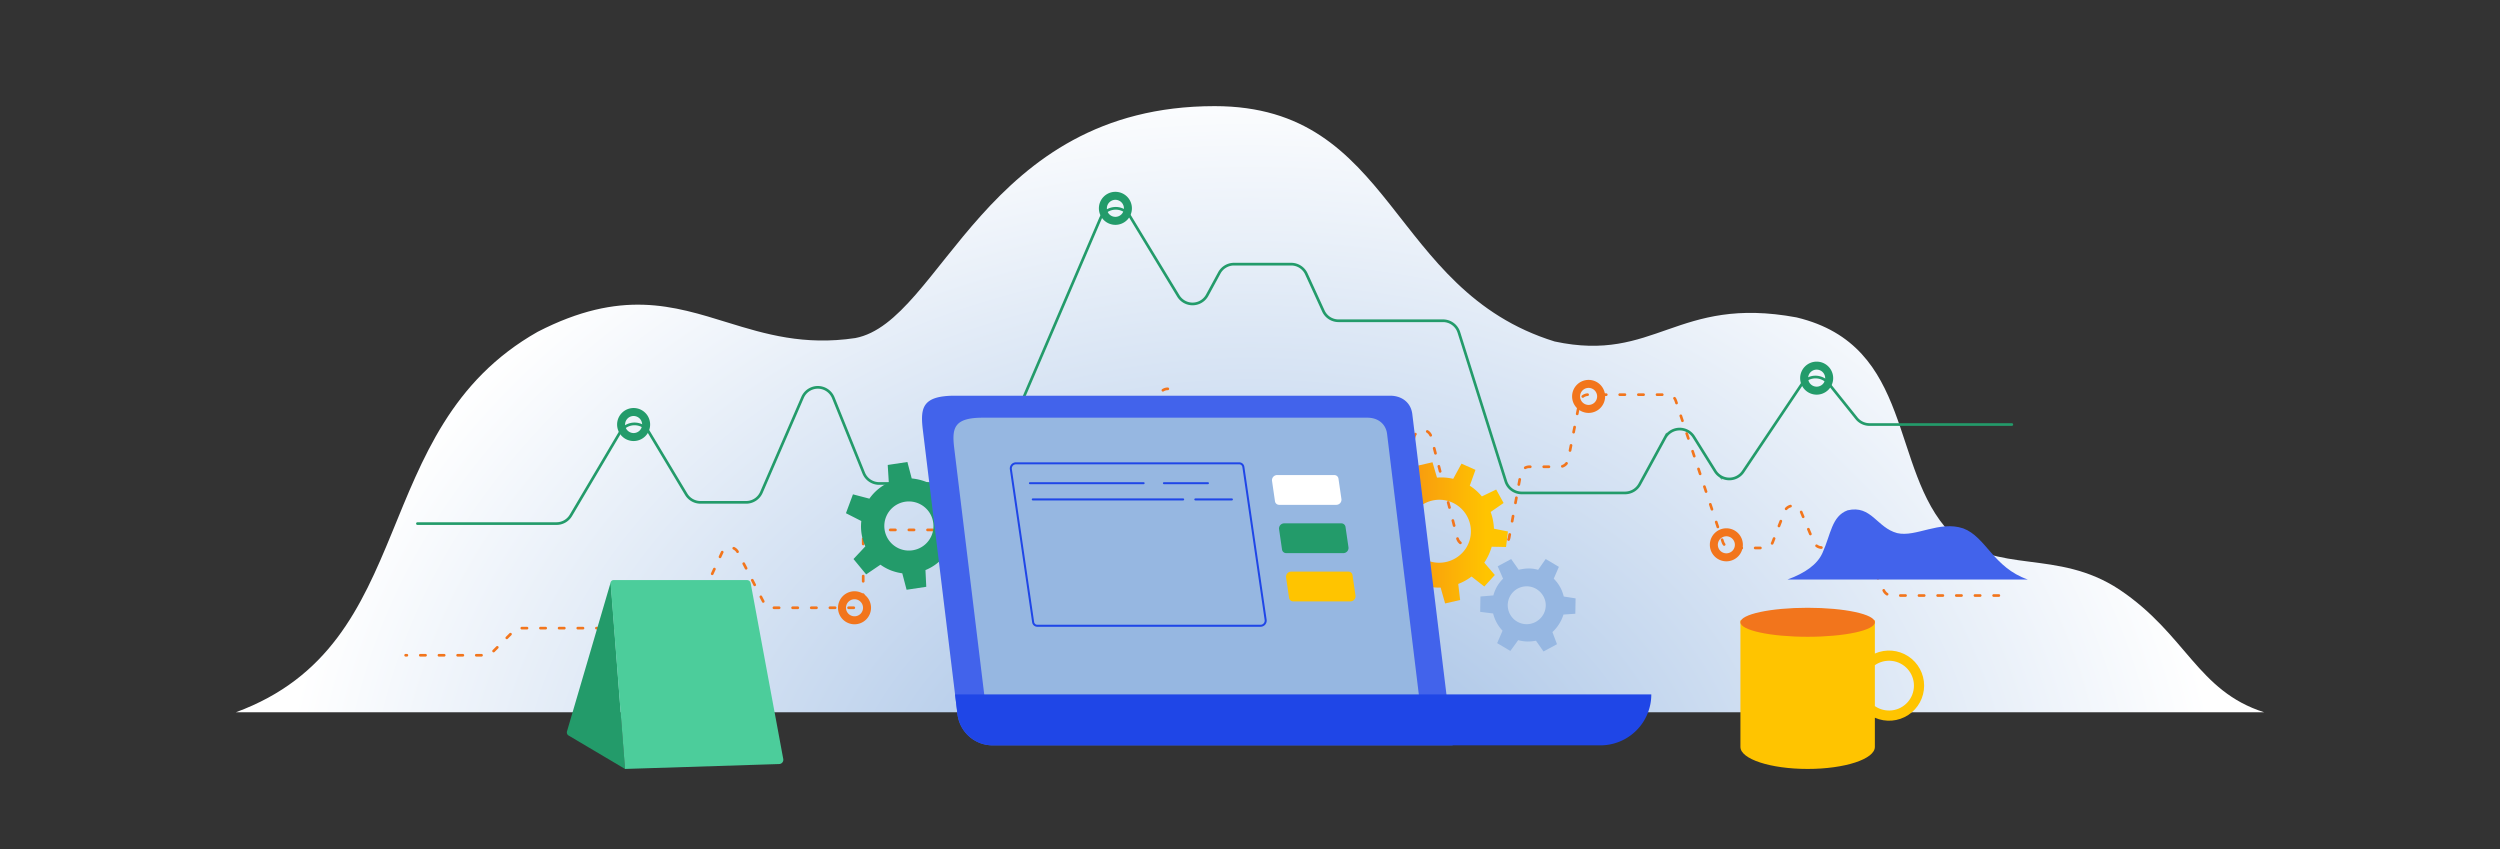 <svg xmlns="http://www.w3.org/2000/svg" xmlns:xlink="http://www.w3.org/1999/xlink" viewBox="0 0 927.5 315"><rect x="0" y="0" width="927.5" height="315" fill="#333333" stroke="none"/><defs><style>.a{clip-path:url(#a);}.b{fill:url(#b);}.c{clip-path:url(#c);}.d,.e,.m,.n{fill:none;stroke-miterlimit:10;}.d{stroke:#f2751c;stroke-dasharray:1.923 5;}.d,.e,.n{stroke-linecap:round;}.e{stroke:#239b6a;}.f{fill:url(#f);}.g{fill:#239b6a;}.h{fill:#4263eb;}.i{fill:#96b7e1;}.j{fill:#1f46e7;}.k{fill:#fff;}.l{fill:#ffc400;}.m,.n{stroke:#1f46e7;stroke-width:0.75px;}.o{fill:#4ccd9b;}.p{clip-path:url(#t);}.q{fill:url(#u);}.r{fill:#f2751c;}.s{fill:#96b7e2;}</style><clipPath id="a"><path d="M279.833,108.542c-18.974,2.846-33.367-1.444-47.278-5.733-20.3-6.261-39.574-12.523-70.555,3.4C97.833,142.522,119.125,222,50,247.375H802.5c-24.79-7.875-28.875-28.875-53.667-45.5-23.254-15.372-45.391-5.323-62.746-21-22.676-23.7-13.309-69.489-57.059-79.991-22.278-4.132-35.376.147-47.623,4.426-12.166,4.253-23.492,8.505-42.131,4.506C477.583,90.712,480.117,22.5,413.125,22.5c-85.75,0-101.208,79.917-133.292,86.042" transform="translate(-50 -22.5)"/></clipPath><radialGradient id="b" cx="0.5" cy="1.214" r="1.602" gradientTransform="translate(0.351 0.257) scale(0.299 0.788)" gradientUnits="objectBoundingBox"><stop offset="0" stop-color="#96b7e1"/><stop offset="1" stop-color="#fff"/></radialGradient><clipPath id="c"><rect width="927.5" height="315"/></clipPath><linearGradient id="f" x1="-0.142" y1="0.315" x2="0.845" y2="0.315" gradientUnits="objectBoundingBox"><stop offset="0" stop-color="#f2751c"/><stop offset="1" stop-color="#ffc400"/></linearGradient><clipPath id="t"><path d="M418.847,163.327V148.141a9.238,9.238,0,1,1,0,15.187M368.97,131.514v46.96c0,4.51,11.165,8.165,24.939,8.165s24.938-3.656,24.938-8.165V167.641a13.016,13.016,0,1,0,0-23.812V131.514Z" transform="translate(-368.97 -131.514)"/></clipPath><linearGradient id="u" x1="-9.476" y1="1.539" x2="-9.45" y2="1.539" gradientUnits="objectBoundingBox"><stop offset="0" stop-color="#ff9a01"/><stop offset="1" stop-color="#ffc400"/></linearGradient></defs><g transform="translate(0)"><g transform="translate(87.5 39.375)"><g class="a"><rect class="b" width="752.5" height="224.875"/></g></g><g class="c"><path class="d" d="M677.063,159.114H637.329a3.252,3.252,0,0,1-2.933-1.846l-6.76-14.1a3.252,3.252,0,0,0-2.933-1.846H611.415a3.25,3.25,0,0,1-3-2l-4.8-11.491a3.251,3.251,0,0,0-6.032.081l-4.445,11.478a3.252,3.252,0,0,1-3.033,2.077H577.761a3.252,3.252,0,0,1-3.085-2.224L557.2,86.817a3.25,3.25,0,0,0-3.085-2.222h-29.4a3.249,3.249,0,0,0-3.192,2.625l-4.219,21.5a3.252,3.252,0,0,1-3.19,2.627H502.882a3.252,3.252,0,0,0-3.2,2.669L495.4,137.628a3.252,3.252,0,0,1-3.2,2.672h-12.85a3.252,3.252,0,0,1-3.15-2.44l-9.725-37.651a3.252,3.252,0,0,0-6.295-.009l-7.941,30.4a3.252,3.252,0,0,1-6.176.36l-4.608-11.811a3.252,3.252,0,0,0-6.064.012l-7.341,19.054a3.252,3.252,0,0,1-3.034,2.083H386.276a3.252,3.252,0,0,1-3.181-2.576L371.9,85.007a3.252,3.252,0,0,0-6.3-.231L352.275,130.64a3.252,3.252,0,0,1-6.291-.177l-4.578-19.835a3.252,3.252,0,0,0-6.275-.229l-15.764,50.965a3.254,3.254,0,0,1-3.106,2.291H297.127a3.251,3.251,0,0,1-3.252-3.25V138.025a3.252,3.252,0,0,0-3.251-3.251H259a3.252,3.252,0,0,0-3.252,3.251v22.381a3.251,3.251,0,0,1-3.252,3.25H221.856a3.251,3.251,0,0,1-2.889-1.76l-9.748-18.87a3.252,3.252,0,0,0-5.842.128l-12.089,26.173a3.254,3.254,0,0,1-2.952,1.888H128.472a3.246,3.246,0,0,0-2.3.952l-8.158,8.157a3.248,3.248,0,0,1-2.3.954H86" transform="translate(64.5 61.823)"/></g><g class="c"><path class="e" d="M88.5,161.125h51.6a6.184,6.184,0,0,0,5.32-3.033l18.3-30.915a6.182,6.182,0,0,1,10.621-.031l13.862,23.1a6.184,6.184,0,0,0,5.3,3h16.942a6.181,6.181,0,0,0,5.672-3.724L231.377,114.3a6.182,6.182,0,0,1,11.4.142l11.282,27.937a6.179,6.179,0,0,0,5.731,3.867h35.843a6.184,6.184,0,0,0,5.682-3.745l40.57-94.593a6.181,6.181,0,0,1,10.966-.772l17.927,29.528a6.183,6.183,0,0,0,10.72-.263L386,68.113a6.181,6.181,0,0,1,5.436-3.237h21.226a6.18,6.18,0,0,1,5.619,3.607L424.6,82.269a6.18,6.18,0,0,0,5.619,3.607h38.75a6.18,6.18,0,0,1,5.9,4.324l17.4,55.226a6.184,6.184,0,0,0,5.9,4.324h38.348a6.185,6.185,0,0,0,5.428-3.222l9.408-17.244a6.182,6.182,0,0,1,10.67-.317l7.931,12.693a6.183,6.183,0,0,0,10.376.168l21.707-32.337a6.18,6.18,0,0,1,9.956-.418l10.4,12.985a6.185,6.185,0,0,0,4.827,2.317H680" transform="translate(66.375 33.125)"/></g><g class="c"><path class="f" d="M756.128,124.765a24.62,24.62,0,0,0,1.729-3.137,21.088,21.088,0,0,0,1.024-2.817l5.314.128.7-5.763-5.186-1.024a20.567,20.567,0,0,0-1.217-6.211l4.8-3.33-2.753-4.994-5.314,2.561a19,19,0,0,0-4.482-3.97l2.113-5.891-5.186-2.305L744.6,93.647a19.135,19.135,0,0,0-6.019-.448l-1.665-5.7-5.571,1.281.7,6.019a20.6,20.6,0,0,0-4.8,2.945l-4.61-3.65-3.906,4.29,4.034,4.482a15.487,15.487,0,0,0-1.345,2.5c-.384.9-.7,1.793-1.024,2.689l-6.6-.128-.7,5.763,6.467,1.281a19.5,19.5,0,0,0,1.024,5.443L715.469,124l2.753,4.994,5.506-2.625a20.083,20.083,0,0,0,4.29,4.1l-1.985,5.571,5.186,2.305,2.817-5.058a18.571,18.571,0,0,0,5.891.7l1.665,5.891,5.571-1.281-.7-5.955a19.519,19.519,0,0,0,4.93-2.753l4.738,3.714,3.906-4.29Zm-20.233-.512a11.7,11.7,0,1,1,13.638-5.186A11.89,11.89,0,0,1,735.895,124.253Z" transform="translate(-205.455 84)"/><path class="g" d="M818.8,143.5a17.588,17.588,0,0,0,7.8-6.2l5.6,1.6,2.6-7-5.1-2.8a18.2,18.2,0,0,0-1.6-9.8l4.3-4.6-4.7-5.7-5.2,3.7a14.714,14.714,0,0,0-3.9-2.1,20.472,20.472,0,0,0-4.9-1.1l-1.6-6.1-7.3,1.1.4,6.5a18.033,18.033,0,0,0-7.2,6l-6.1-1.6-2.6,7,5.7,2.9a17.822,17.822,0,0,0,1.5,9.4l-4.4,4.7,4.7,5.7,5.3-3.6a17.836,17.836,0,0,0,4.1,2.2,19.521,19.521,0,0,0,4,1l1.6,6.1,7.3-1.1Zm-3-7.8a9.112,9.112,0,1,1,5.4-11.7A9.074,9.074,0,0,1,815.8,135.7Z" transform="translate(-475.455 68)"/><path class="h" d="M221.928,213.607h170.4L377.358,90.687c-.5-4.13-3.74-6.8-8.251-6.8H207.731c-12.075,0-12.9,4.387-12,12.362l12.877,105.705a13.143,13.143,0,0,0,13.319,11.648" transform="translate(146.602 62.919)"/></g><g class="c"><path class="i" d="M225.537,203.271H376.244L363,94.56c-.445-3.651-3.308-6.009-7.3-6.009H212.983c-10.68,0-11.408,3.88-10.612,10.934l11.389,93.487a11.618,11.618,0,0,0,11.777,10.3" transform="translate(151.603 66.412)"/></g><g class="c"><path class="j" d="M202.474,147.219l.882,7.247a13.144,13.144,0,0,0,13.318,11.646H441.888a18.893,18.893,0,0,0,18.891-18.893Z" transform="translate(151.855 110.414)"/></g><g class="c"><path class="k" d="M293.557,111.762H272.35a1.558,1.558,0,0,1-1.575-1.344l-1.1-7.574a1.918,1.918,0,0,1,1.878-2.132h21.208a1.556,1.556,0,0,1,1.573,1.344l1.1,7.574a1.921,1.921,0,0,1-1.879,2.132" transform="translate(202.241 75.534)"/></g><g class="c"><path class="g" d="M295.046,122h-21.2a1.555,1.555,0,0,1-1.575-1.344l-1.1-7.572a1.918,1.918,0,0,1,1.878-2.133h21.207a1.556,1.556,0,0,1,1.573,1.344l1.1,7.574a1.92,1.92,0,0,1-1.88,2.132" transform="translate(203.359 83.211)"/></g><g class="c"><path class="l" d="M296.538,132.233H275.331a1.555,1.555,0,0,1-1.573-1.342l-1.1-7.574a1.919,1.919,0,0,1,1.878-2.133H295.74a1.556,1.556,0,0,1,1.573,1.344l1.1,7.574a1.92,1.92,0,0,1-1.879,2.132" transform="translate(204.477 90.887)"/></g><g class="c"><path class="m" d="M306.963,158.491H224.151a1.557,1.557,0,0,1-1.573-1.344l-8.272-56.791a1.92,1.92,0,0,1,1.88-2.132H299a1.557,1.557,0,0,1,1.573,1.342l8.272,56.791A1.921,1.921,0,0,1,306.963,158.491Z" transform="translate(160.716 73.669)"/></g><g class="c"><line class="n" x2="42.186" transform="translate(382.1 179.261)"/></g><g class="c"><line class="n" x2="16.322" transform="translate(431.819 179.261)"/></g><g class="c"><line class="n" x2="55.792" transform="translate(383.157 185.286)"/></g><g class="c"><line class="n" x2="13.563" transform="translate(443.466 185.286)"/></g><g class="c"><path class="g" d="M141.762,192.7l-21.1-12.5a1.4,1.4,0,0,1-.4-1.556l16.186-55.2Z" transform="translate(90.125 92.578)"/></g><g class="c"><path class="o" d="M192,191.224l-57.2,1.82-5.362-68.885a1.1,1.1,0,0,1,1.094-1.181h49.509a1.4,1.4,0,0,1,1.358,1.045l12.084,65.2a1.593,1.593,0,0,1-1.484,2" transform="translate(97.08 92.233)"/></g><g class="c"><path class="h" d="M378.964,133.993h89.1c-12.761-4.449-15.495-15.824-23.917-18.958-8.823-2.991-17.574,3.353-24.5,1.75-7.593-2.005-9.562-10.537-18.421-8.459-5.906,2.188-6.186,8.9-9.287,15.75-1.9,4.358-6.508,7.541-12.98,9.917" transform="translate(284.223 81.002)"/></g><g transform="translate(645.698 230.15)"><g class="p"><rect class="q" width="68.142" height="55.125"/></g></g><g class="c"><path class="r" d="M418.846,134.231c0,2.973-11.165,5.383-24.938,5.383s-24.938-2.41-24.938-5.383,11.165-5.383,24.938-5.383,24.938,2.41,24.938,5.383" transform="translate(276.728 96.636)"/></g><g class="c"><path class="g" d="M136.952,86.5a6.125,6.125,0,1,0,6.125,6.125,6.125,6.125,0,0,0-6.125-6.125m0,9.286a3.161,3.161,0,1,1,3.159-3.161,3.16,3.16,0,0,1-3.159,3.161" transform="translate(98.12 64.875)"/></g><g class="c"><path class="g" d="M239.091,40.667a6.125,6.125,0,1,0,6.125,6.125,6.125,6.125,0,0,0-6.125-6.125m0,9.284a3.16,3.16,0,1,1,3.159-3.159,3.158,3.158,0,0,1-3.159,3.159" transform="translate(174.724 30.5)"/></g><g class="c"><path class="g" d="M387.758,76.667a6.125,6.125,0,1,0,6.125,6.125,6.125,6.125,0,0,0-6.125-6.125m0,9.284a3.16,3.16,0,1,1,3.159-3.159,3.158,3.158,0,0,1-3.159,3.159" transform="translate(286.225 57.5)"/></g><g class="c"><path class="r" d="M183.783,125.348a6.125,6.125,0,1,0,6.125,6.125,6.125,6.125,0,0,0-6.125-6.125m0,9.284a3.161,3.161,0,1,1,3.159-3.161,3.16,3.16,0,0,1-3.159,3.161" transform="translate(133.243 94.011)"/></g><g class="c"><path class="r" d="M339.41,80.539a6.125,6.125,0,1,0,6.125,6.125,6.125,6.125,0,0,0-6.125-6.125m0,9.284a3.16,3.16,0,1,1,3.159-3.159,3.158,3.158,0,0,1-3.159,3.159" transform="translate(249.964 60.404)"/></g><g class="c"><path class="r" d="M368.615,112a6.125,6.125,0,1,0,6.125,6.125A6.124,6.124,0,0,0,368.615,112m0,9.284a3.16,3.16,0,1,1,3.159-3.159,3.16,3.16,0,0,1-3.159,3.159" transform="translate(271.867 84)"/></g><path class="s" d="M797.4,95.5a14.759,14.759,0,0,0,4.1-6.5l4.4-.3L806,83l-4.4-.7a13.539,13.539,0,0,0-3.7-6.6l1.9-4.4-4.9-2.9-2.8,4a12.7,12.7,0,0,0-3.4-.5,15.827,15.827,0,0,0-3.8.5l-2.8-4-5,2.7,2,4.6a13.4,13.4,0,0,0-3.6,6.2l-4.8.4-.1,5.7,4.8.6a14.39,14.39,0,0,0,3.5,6.4l-2,4.6,4.9,2.9,2.9-4a13.448,13.448,0,0,0,3.5.5,15.526,15.526,0,0,0,3.1-.3l2.8,4,5-2.7Zm-5-4.6a7.023,7.023,0,1,1,.8-9.9A6.9,6.9,0,0,1,792.4,90.9Z" transform="translate(-221.455 139)"/></g></svg>